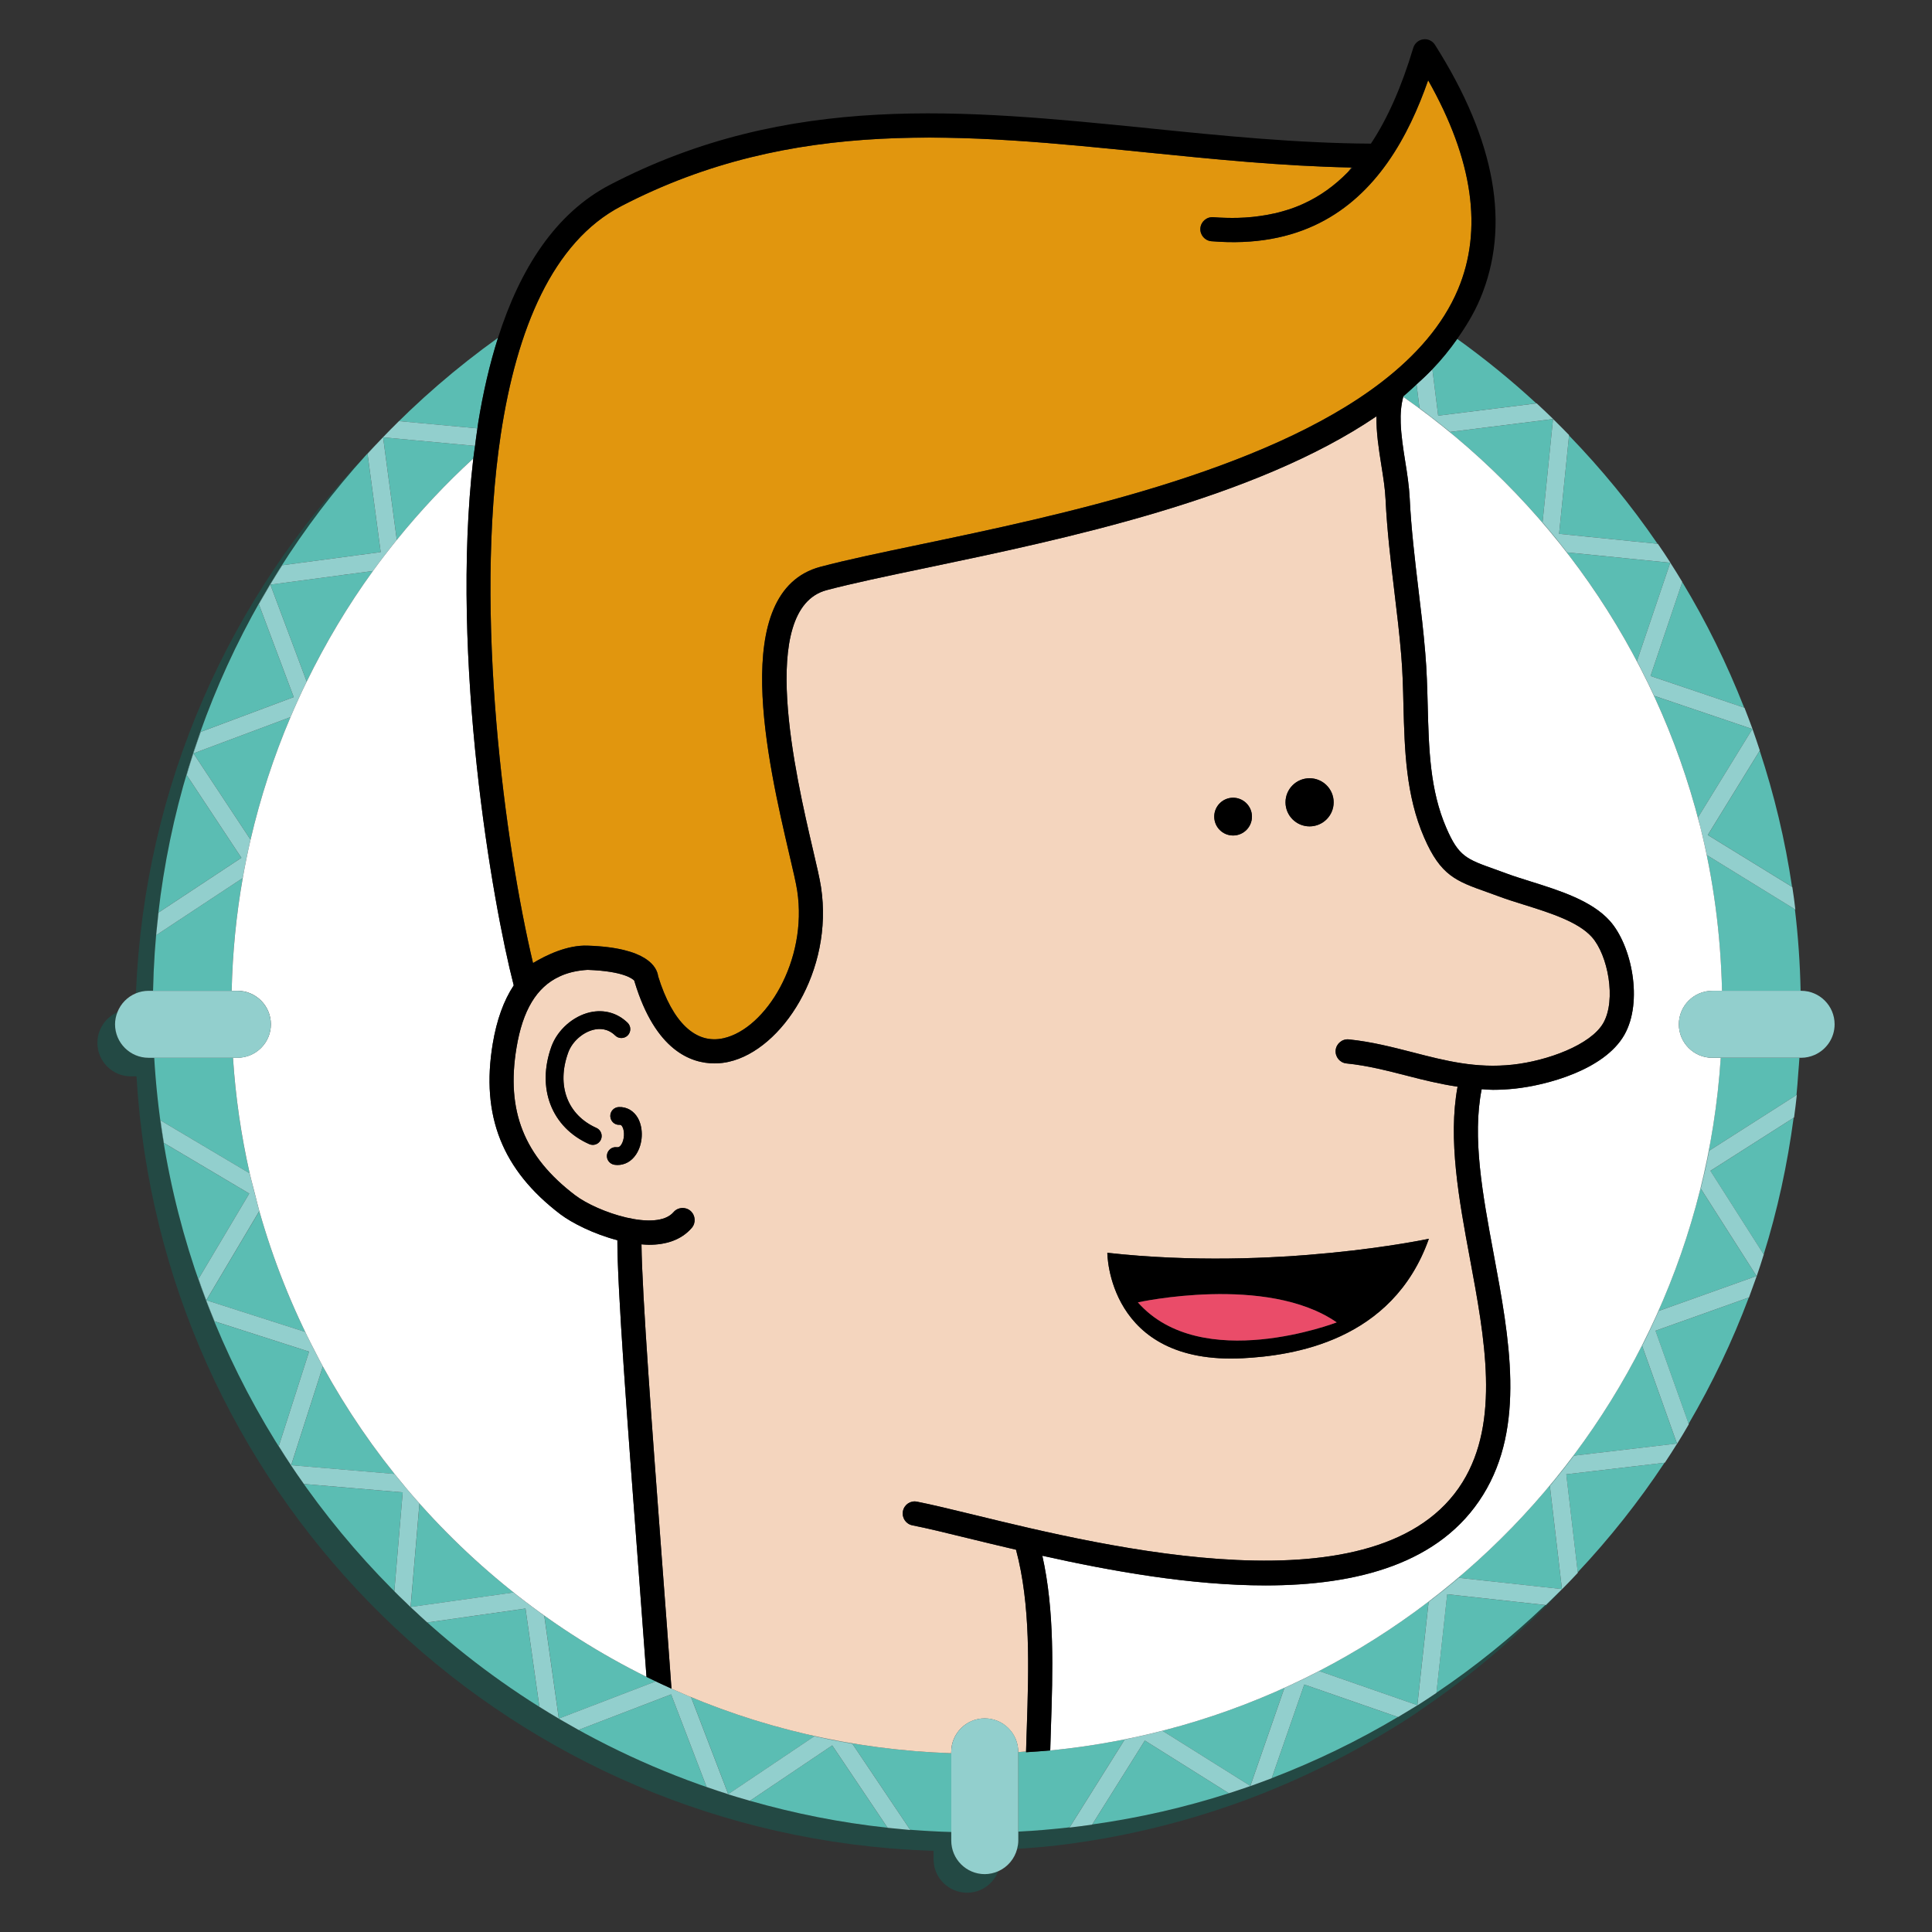 <?xml version="1.0" encoding="utf-8"?>
<!-- Generator: Adobe Illustrator 16.0.0, SVG Export Plug-In . SVG Version: 6.00 Build 0)  -->
<!DOCTYPE svg PUBLIC "-//W3C//DTD SVG 1.1//EN" "http://www.w3.org/Graphics/SVG/1.1/DTD/svg11.dtd">
<svg version="1.1" id="Calque_1" xmlns="http://www.w3.org/2000/svg" xmlns:xlink="http://www.w3.org/1999/xlink" x="0px" y="0px"
	 width="95px" height="95px" viewBox="0 0 95 95" enable-background="new 0 0 95 95" xml:space="preserve">
<rect x="0" y="0" width="95" height="95" fill="#333333" stroke="none"/>
<g>
	<path fill="none" d="M66.502,8.241C66.48,8.24,66.459,8.24,66.438,8.238c0,0-0.055,0.093-0.168,0.236
		C66.347,8.396,66.426,8.324,66.502,8.241z"/>
	<path fill="none" d="M61.964,10.621c-0.14,0.021-0.266,0.036-0.384,0.048C61.71,10.657,61.836,10.639,61.964,10.621z"/>
	<path fill="none" d="M63.392,10.295c-0.106,0.035-0.211,0.066-0.316,0.095C63.182,10.36,63.288,10.33,63.392,10.295z"/>
	<polygon fill="none" points="82.129,27.672 82.115,27.67 82.124,27.685 	"/>
	<path fill="none" d="M62.696,10.489c-0.138,0.03-0.271,0.057-0.399,0.081C62.432,10.545,62.564,10.519,62.696,10.489z"/>
	<path fill="none" d="M64.128,10.003c-0.072,0.033-0.14,0.065-0.216,0.097C63.984,10.07,64.057,10.037,64.128,10.003z"/>
	<polygon fill="none" points="86.367,62.738 86.363,62.748 86.372,62.744 	"/>
	<polygon fill="none" points="76.364,20.604 76.351,20.606 76.363,20.618 	"/>
	<polygon fill="none" points="82.457,70.974 82.45,70.982 82.46,70.981 	"/>
	<polygon fill="none" points="76.805,78.137 76.804,78.132 76.8,78.136 	"/>
	<polygon fill="none" points="75.933,79.044 75.93,79.05 75.934,79.045 	"/>
	<rect x="76.797" y="78.128" fill="#234944" width="0.004" height="0.012"/>
	<path fill="#234944" d="M7.526,48.719c0.214-10.133,4.137-19.355,10.479-26.349C11.331,29.289,7.098,38.572,6.684,48.842
		c0.192-0.078,0.402-0.123,0.623-0.123H7.526z"/>
	<polygon fill="#234944" points="69.695,83.835 69.682,83.843 69.693,83.847 	"/>
	<path fill="#234944" d="M75.983,78.922c-1.659,1.581-3.444,3.029-5.354,4.313l-0.001,0.008c-0.31,0.21-0.623,0.415-0.937,0.615
		v-0.004c-0.184,0.114-0.37,0.226-0.556,0.338c-0.06,0.036-0.119,0.072-0.18,0.108c-0.07,0.043-0.143,0.088-0.214,0.131
		l-0.008-0.003c-1.966,1.171-4.039,2.176-6.202,3.006l-0.003,0.007c-0.093,0.037-0.189,0.07-0.284,0.105
		c-0.17,0.063-0.341,0.128-0.513,0.189c-0.085,0.03-0.169,0.063-0.254,0.093l0.001-0.003c-0.343,0.119-0.689,0.234-1.038,0.347
		c-2.17,0.697-4.421,1.215-6.734,1.539l-0.007,0.01c-0.371,0.052-0.741,0.101-1.112,0.144l0.008-0.012
		c-0.835,0.093-1.676,0.169-2.525,0.21v0.442c0,0.141-0.024,0.274-0.056,0.406c0.57-0.041,1.144-0.078,1.708-0.141l-0.005,0.005
		c0.129-0.014,0.257-0.032,0.384-0.05c0.174-0.02,0.348-0.042,0.521-0.065c0.068-0.01,0.14-0.018,0.207-0.026l0.002-0.004
		c2.688-0.377,5.287-1.015,7.78-1.891l-0.003,0.002c0.022-0.006,0.043-0.016,0.063-0.021c2.523-0.895,4.932-2.027,7.196-3.375h0.004
		c0.051-0.029,0.103-0.063,0.152-0.095c0.117-0.07,0.233-0.14,0.35-0.211c0.151-0.093,0.301-0.183,0.448-0.274v0.003
		c0.314-0.199,0.628-0.403,0.937-0.612v-0.008c1.914-1.287,3.71-2.731,5.371-4.316l0.011,0.002c0.269-0.258,0.534-0.516,0.795-0.778
		l0.002,0.006c0.263-0.266,0.521-0.534,0.777-0.809l-0.003-0.017c-0.231,0.231-0.467,0.461-0.701,0.688L75.983,78.922z
		 M75.933,79.044L75.933,79.044c0,0.003-0.002,0.004-0.003,0.006C75.932,79.046,75.933,79.044,75.933,79.044z"/>
	<path fill="#234944" d="M46.775,90.506v-0.423c-0.679-0.021-1.354-0.058-2.024-0.111l0.009,0.014
		c-0.201-0.017-0.404-0.039-0.605-0.06c-0.155-0.014-0.31-0.028-0.465-0.045c-0.015-0.002-0.03-0.003-0.046-0.005l-0.001-0.002
		c-2.321-0.249-4.58-0.701-6.767-1.326l-0.002,0.001c-0.041-0.012-0.081-0.025-0.123-0.037c-3.193-0.924-6.222-2.229-9.038-3.863
		c-0.081-0.047-0.165-0.092-0.245-0.139l0.002-0.001c-2.563-1.513-4.943-3.298-7.104-5.317c-0.059-0.055-0.119-0.107-0.178-0.162
		l0,0c-0.09-0.086-0.18-0.177-0.27-0.265C12.815,71.918,8.204,62.506,7.583,52.014H7.307c-0.911,0-1.648-0.737-1.648-1.646
		c0-0.211,0.043-0.412,0.116-0.597c-0.58,0.257-0.985,0.834-0.985,1.508c0,0.91,0.738,1.648,1.65,1.648h0.272
		C7.9,73.034,23.746,89.197,43.719,90.883c0.057,0.005,0.117,0.011,0.173,0.015v-0.002c0.667,0.054,1.337,0.091,2.012,0.111v0.413
		c0,0.911,0.738,1.648,1.649,1.648c0.701,0,1.295-0.439,1.534-1.056c-0.205,0.091-0.43,0.144-0.667,0.144
		C47.512,92.156,46.775,91.416,46.775,90.506z"/>
	<path fill="#5BBDB3" d="M19.617,20.707l3.859,0.357c0.015-0.095,0.023-0.192,0.04-0.287c0.237-1.466,0.559-2.864,0.973-4.166
		c-2.032,1.454-3.924,3.089-5.651,4.884v0C19.094,21.229,19.355,20.967,19.617,20.707z"/>
	<path fill="#5BBDB3" d="M86.145,63.396c-0.027,0.074-0.054,0.149-0.081,0.224C86.091,63.545,86.118,63.47,86.145,63.396z"/>
	<path fill="#5BBDB3" d="M84.61,52.014c-1.173,17.919-15.212,32.325-32.969,34.059c-0.394,0.037-0.791,0.063-1.188,0.089
		c0.008-0.21,0.014-0.486,0.021-0.749c-0.008,0.245-0.014,0.492-0.021,0.701c0,0.002,0,0.007,0,0.007
		c-0.128,0.015-0.256,0.021-0.383,0.032v3.911c0.85-0.041,1.69-0.117,2.525-0.21l2.709-4.32c0.221-0.049,0.445-0.096,0.666-0.147
		c0.093-0.02,0.184-0.036,0.273-0.06c0.083-0.016,0.165-0.038,0.248-0.057c0.223-0.054,0.447-0.106,0.666-0.165l4.325,2.712
		l1.674-4.82c0.208-0.092,0.414-0.19,0.62-0.288c0.084-0.041,0.167-0.079,0.252-0.119c0.076-0.035,0.152-0.075,0.228-0.113
		c0.204-0.102,0.411-0.202,0.612-0.308l4.812,1.675c0.005-0.002,0.009-0.005,0.014-0.008l0.552-5.063
		c0.181-0.137,0.36-0.279,0.538-0.421c0.073-0.06,0.146-0.113,0.222-0.172c0.063-0.052,0.129-0.107,0.195-0.161
		c0.175-0.146,0.354-0.287,0.529-0.434l5.063,0.552c0.003-0.003,0.006-0.005,0.009-0.008l-0.593-5.059
		c0.146-0.174,0.288-0.354,0.43-0.53c0.06-0.073,0.118-0.143,0.176-0.219c0.053-0.064,0.104-0.133,0.156-0.2
		c0.14-0.181,0.281-0.361,0.418-0.543l5.06-0.595c0.003-0.003,0.005-0.007,0.007-0.009l-1.71-4.798
		c0.105-0.203,0.203-0.408,0.302-0.612c0.04-0.087,0.082-0.167,0.121-0.254c0.04-0.074,0.071-0.151,0.105-0.229
		c0.1-0.208,0.195-0.414,0.288-0.619l4.8-1.713c0.001-0.004,0.003-0.006,0.004-0.01l-2.739-4.297
		c0.055-0.221,0.106-0.441,0.158-0.664c0.019-0.093,0.04-0.181,0.063-0.271c0.018-0.084,0.033-0.167,0.052-0.251
		c0.046-0.221,0.096-0.444,0.137-0.669l4.299-2.742c0.038-0.363,0.062-0.73,0.089-1.096c0.02-0.245,0.041-0.487,0.056-0.734H84.61z"
		/>
	<path fill="#5BBDB3" d="M11.389,48.719c0.044-1.887,0.228-3.738,0.546-5.544l-4.258,2.811c0.035-0.373,0.074-0.744,0.12-1.116
		l4.072-2.69l-2.69-4.069c0.105-0.362,0.215-0.719,0.33-1.074l0.001,0.002c0.115-0.349,0.236-0.702,0.361-1.051l4.571-1.711
		l-1.715-4.57c0.187-0.324,0.375-0.651,0.563-0.97l0,0.002c0.192-0.316,0.388-0.632,0.59-0.946l4.838-0.646l-0.646-4.834
		c0.206-0.229,0.418-0.455,0.631-0.678c-0.233,0.245-0.471,0.485-0.698,0.735C11.663,29.364,7.741,38.585,7.526,48.719H11.389z"/>
	<path fill="#5BBDB3" d="M26.522,83.928l-0.683-4.833l-4.83,0.686c-0.217-0.193-0.429-0.391-0.641-0.589
		c2.161,2.02,4.541,3.805,7.104,5.317l0.002-0.001C27.156,84.321,26.838,84.127,26.522,83.928z"/>
	<path fill="#5BBDB3" d="M13.294,28.747l1.787,4.769c0.934-1.911,2.02-3.735,3.259-5.442L13.294,28.747z"/>
	<path fill="#5BBDB3" d="M10.146,63.936l4.861,1.558c0.099,0.206,0.204,0.41,0.305,0.614c0.043,0.079,0.081,0.165,0.126,0.248
		c0.024,0.049,0.05,0.097,0.076,0.145c-1.146-2.195-2.077-4.519-2.762-6.947L10.146,63.936z"/>
	<path fill="#5BBDB3" d="M14.317,72.048l5.083,0.43c0.143,0.181,0.289,0.355,0.433,0.53c0.042,0.05,0.083,0.1,0.125,0.149
		c-1.549-1.842-2.916-3.839-4.082-5.964L14.317,72.048z"/>
	<path fill="#5BBDB3" d="M12.447,58.369c0.023,0.09,0.043,0.178,0.067,0.271c0.017,0.068,0.037,0.136,0.056,0.203
		c-0.045-0.175-0.092-0.35-0.135-0.525C12.439,58.335,12.443,58.353,12.447,58.369z"/>
	<path fill="#5BBDB3" d="M23.274,22.544c0.024-0.208,0.058-0.412,0.085-0.618l-4.52-0.421l0.673,5.044
		C20.666,25.122,21.923,23.782,23.274,22.544z"/>
	<path fill="#5BBDB3" d="M81.402,65.437l1.631,4.575c1.153-1.972,2.148-4.044,2.959-6.211L81.402,65.437z"/>
	<path fill="#5BBDB3" d="M9.514,37.045l2.805,4.245c0.483-2.083,1.145-4.097,1.965-6.028L9.514,37.045z"/>
	<path fill="#5BBDB3" d="M44.155,89.926c-0.155-0.015-0.31-0.028-0.465-0.045C43.845,89.897,44,89.912,44.155,89.926z"/>
	<path fill="#5BBDB3" d="M84.103,57.573l2.62,4.112c0.678-2.167,1.166-4.416,1.473-6.722L84.103,57.573z"/>
	<path fill="#5BBDB3" d="M68.957,84.301c0.061-0.036,0.12-0.072,0.18-0.108C69.077,84.229,69.018,84.265,68.957,84.301z"/>
	<path fill="#5BBDB3" d="M83.976,41.059l4.142,2.548c-0.339-2.301-0.879-4.536-1.59-6.694L83.976,41.059z"/>
	<path fill="#5BBDB3" d="M19.801,73.383l-4.86-0.413c-0.217-0.304-0.426-0.613-0.636-0.923h0.003c-0.202-0.31-0.406-0.621-0.6-0.937
		l1.489-4.647l-4.646-1.491c-0.143-0.342-0.279-0.691-0.414-1.039l0.002,0.001c-0.13-0.346-0.255-0.695-0.378-1.049l2.495-4.195
		l-4.197-2.491c-0.06-0.369-0.12-0.736-0.168-1.108l4.385,2.605c-0.417-1.846-0.695-3.741-0.821-5.682H7.583
		c0.62,10.492,5.231,19.904,12.337,26.751c-0.178-0.171-0.357-0.342-0.531-0.52L19.801,73.383z"/>
	<path fill="#5BBDB3" d="M70.433,18.157l0.285,2.282l4.823-0.606c-1.227-1.134-2.525-2.189-3.886-3.167
		C71.29,17.186,70.887,17.685,70.433,18.157z"/>
	<path fill="#5BBDB3" d="M83.928,42.045c-0.045-0.221-0.097-0.443-0.149-0.666c-0.021-0.091-0.038-0.18-0.061-0.273
		c-0.018-0.083-0.041-0.165-0.063-0.244c-0.021-0.096-0.048-0.188-0.069-0.283c0.66,2.611,1.022,5.337,1.088,8.139h3.865
		c-0.028-1.353-0.122-2.689-0.28-4.006L83.928,42.045z"/>
	<path fill="#5BBDB3" d="M35.803,88.224c-0.352-0.112-0.704-0.229-1.057-0.354L33,83.315l-4.556,1.748
		c-0.245-0.136-0.488-0.274-0.73-0.415c2.816,1.635,5.845,2.939,9.038,3.863c-0.32-0.092-0.638-0.187-0.952-0.285L35.803,88.224z"/>
	<path fill="#5BBDB3" d="M36.876,88.548c2.188,0.625,4.446,1.077,6.767,1.326l-2.722-4.049L36.876,88.548z"/>
	<path fill="#5BBDB3" d="M31.791,82.456c-4.507-2.231-8.487-5.363-11.71-9.155c0.032,0.038,0.065,0.076,0.098,0.114
		c0.147,0.174,0.296,0.348,0.448,0.517l-0.435,5.087l5.054-0.712c0.179,0.141,0.362,0.276,0.542,0.417
		c0.075,0.058,0.145,0.113,0.221,0.169c0.067,0.054,0.135,0.104,0.204,0.151c0.182,0.136,0.367,0.271,0.552,0.407l0.715,5.055
		l4.767-1.829c0.205,0.1,0.412,0.192,0.62,0.288c0.086,0.037,0.167,0.079,0.255,0.115c0.077,0.035,0.154,0.067,0.232,0.101
		c0.207,0.092,0.418,0.182,0.628,0.271l1.828,4.77l4.235-2.847c0.221,0.05,0.446,0.096,0.669,0.141
		c0.092,0.019,0.181,0.038,0.273,0.056c0.083,0.016,0.167,0.031,0.251,0.046c0.222,0.042,0.448,0.085,0.673,0.125l2.842,4.23
		c0.67,0.054,1.345,0.091,2.024,0.111v-3.875c-4.888-0.167-9.537-1.276-13.756-3.174C32.604,82.847,32.194,82.655,31.791,82.456z"/>
	<path fill="#5BBDB3" d="M71.16,78.393l-0.53,4.843c1.909-1.284,3.694-2.732,5.354-4.313L71.16,78.393z"/>
	<path fill="#5BBDB3" d="M83.579,40.554c-0.03-0.118-0.057-0.238-0.088-0.354l2.676-4.351l-4.834-1.635
		c-0.096-0.206-0.194-0.411-0.294-0.616c-0.043-0.084-0.08-0.168-0.123-0.253c-0.036-0.076-0.075-0.15-0.115-0.226
		c-0.1-0.202-0.201-0.408-0.31-0.608l1.633-4.825c-0.003-0.005-0.006-0.01-0.009-0.015l-5.066-0.509
		c-0.139-0.182-0.279-0.358-0.422-0.538c-0.059-0.072-0.114-0.145-0.174-0.219c-0.053-0.065-0.107-0.128-0.163-0.194
		c-0.145-0.176-0.292-0.353-0.44-0.524l0.514-5.068c-0.005-0.004-0.009-0.008-0.013-0.012l-5.052,0.634
		c-0.176-0.145-0.354-0.285-0.532-0.426c-0.074-0.058-0.144-0.115-0.219-0.173c-0.065-0.053-0.134-0.105-0.203-0.155
		c-0.178-0.141-0.361-0.278-0.544-0.412l-0.146-1.17c-0.215,0.194-0.42,0.395-0.647,0.581c-0.004,0.007-0.004,0.02-0.006,0.028
		C76.114,24.48,81.384,31.903,83.579,40.554z"/>
	<path fill="#5BBDB3" d="M81.16,33.24l4.604,1.557c-0.846-2.153-1.859-4.221-3.044-6.177L81.16,33.24z"/>
	<path fill="#5BBDB3" d="M61.733,87.736c0.172-0.062,0.343-0.126,0.513-0.189C62.077,87.61,61.905,87.674,61.733,87.736z"/>
	<path fill="#5BBDB3" d="M76.663,26.249l4.841,0.49c-1.297-1.898-2.758-3.677-4.351-5.324L76.663,26.249z"/>
	<path fill="#5BBDB3" d="M77.016,72.495l0.564,4.818c1.568-1.67,2.997-3.471,4.267-5.388L77.016,72.495z"/>
	<path fill="#5BBDB3" d="M60.427,88.178l-4.132-2.592l-2.587,4.126c2.313-0.324,4.564-0.842,6.734-1.539
		C60.438,88.175,60.433,88.177,60.427,88.178z"/>
	<path fill="#5BBDB3" d="M64.134,82.832l-1.601,4.603c2.163-0.83,4.236-1.835,6.202-3.006L64.134,82.832z"/>
	<path fill="#92CFCD" d="M84.038,56.586c-0.041,0.225-0.091,0.448-0.137,0.669c-0.019,0.084-0.034,0.167-0.052,0.251
		c-0.023,0.091-0.045,0.179-0.063,0.271c-0.052,0.223-0.104,0.443-0.158,0.664l2.739,4.297l0.005,0.006l-0.009,0.004l-4.8,1.713
		c-0.093,0.205-0.188,0.411-0.288,0.619c-0.034,0.078-0.065,0.155-0.105,0.229c-0.039,0.087-0.081,0.167-0.121,0.254
		c-0.099,0.204-0.196,0.409-0.302,0.612l1.71,4.798l0.003,0.008l-0.01,0.001l-5.06,0.595c-0.137,0.182-0.278,0.362-0.418,0.543
		c-0.053,0.067-0.104,0.136-0.156,0.2c-0.058,0.076-0.116,0.146-0.176,0.219c-0.142,0.177-0.284,0.356-0.43,0.53l0.593,5.059v0.004
		l0.001,0.005L76.8,78.136h-0.005l-5.063-0.552c-0.175,0.146-0.354,0.288-0.529,0.434c-0.066,0.054-0.132,0.109-0.195,0.161
		c-0.076,0.059-0.148,0.112-0.222,0.172c-0.178,0.142-0.357,0.284-0.538,0.421l-0.552,5.063l-0.002,0.012l-0.012-0.004l-4.812-1.675
		c-0.201,0.105-0.408,0.206-0.612,0.308c-0.075,0.038-0.151,0.078-0.228,0.113c-0.085,0.04-0.168,0.078-0.252,0.119
		c-0.206,0.098-0.412,0.196-0.62,0.288l-1.674,4.82l-4.325-2.712c-0.219,0.059-0.443,0.111-0.666,0.165
		c-0.083,0.019-0.165,0.041-0.248,0.057c-0.09,0.023-0.181,0.04-0.273,0.06c-0.221,0.052-0.445,0.099-0.666,0.147l-2.709,4.32
		l-0.008,0.012c0.371-0.043,0.741-0.092,1.112-0.144l0.007-0.01l2.587-4.126l4.132,2.592c0.006-0.001,0.011-0.003,0.016-0.005
		c0.349-0.112,0.695-0.228,1.038-0.347l-0.001,0.003c0.085-0.029,0.169-0.063,0.254-0.093c0.172-0.063,0.344-0.126,0.513-0.189
		c0.095-0.035,0.191-0.068,0.284-0.105l0.003-0.007l1.601-4.603l4.602,1.597l0.008,0.003c0.071-0.043,0.144-0.088,0.214-0.131
		c0.061-0.036,0.12-0.072,0.18-0.108c0.186-0.112,0.372-0.224,0.556-0.338v0.004c0.313-0.2,0.627-0.405,0.937-0.615l0.001-0.008
		l0.53-4.843l4.823,0.529l0.028,0.002c0.234-0.227,0.47-0.456,0.701-0.688c0.03-0.03,0.063-0.059,0.093-0.09v0.001
		c0.264-0.266,0.521-0.534,0.777-0.809l-0.003-0.025l-0.564-4.818l4.831-0.569l0.015-0.002c0.205-0.307,0.406-0.62,0.602-0.935
		l0.002,0.004c0.196-0.315,0.39-0.637,0.576-0.962l-0.008-0.02l-1.631-4.575l4.59-1.636l0.006-0.001
		c0.023-0.06,0.043-0.12,0.065-0.181c0.027-0.074,0.054-0.149,0.081-0.224c0.078-0.215,0.159-0.429,0.233-0.643l0,0
		c0.001-0.003,0.002-0.007,0.003-0.009c0.001-0.001,0.001-0.001,0.001-0.001l0,0c0.12-0.348,0.235-0.701,0.344-1.055l-0.003-0.003
		l-2.62-4.112l4.093-2.609l0.02-0.013c0.052-0.373,0.096-0.743,0.136-1.116l-0.014,0.009L84.038,56.586z"/>
	<path fill="#92CFCD" d="M70.718,20.439l-0.285-2.282c-0.246,0.257-0.508,0.504-0.778,0.747l0.146,1.17
		c0.183,0.134,0.366,0.271,0.544,0.412c0.069,0.05,0.138,0.102,0.203,0.155c0.075,0.058,0.145,0.115,0.219,0.173
		c0.179,0.141,0.356,0.282,0.532,0.426l5.052-0.634l0.014-0.002l-0.001,0.014l-0.514,5.068c0.148,0.172,0.296,0.348,0.44,0.524
		c0.056,0.066,0.11,0.129,0.163,0.194c0.06,0.074,0.115,0.146,0.174,0.219c0.143,0.18,0.283,0.356,0.422,0.538l5.066,0.509
		l0.014,0.002l-0.005,0.013l-1.633,4.825c0.108,0.2,0.21,0.406,0.31,0.608c0.04,0.076,0.079,0.15,0.115,0.226
		c0.043,0.085,0.08,0.169,0.123,0.253c0.1,0.205,0.198,0.41,0.294,0.616l4.834,1.635l-2.676,4.351
		c0.031,0.117,0.058,0.237,0.088,0.354c0.001,0.009,0.003,0.018,0.006,0.026c0.021,0.094,0.048,0.187,0.069,0.283
		c0.022,0.08,0.046,0.161,0.063,0.244c0.022,0.093,0.04,0.182,0.061,0.273c0.053,0.223,0.104,0.445,0.149,0.666l4.33,2.667
		l0.025,0.015c-0.042-0.371-0.094-0.74-0.151-1.112l-0.015-0.008l-4.142-2.548l2.552-4.146l0.007-0.011
		c-0.115-0.35-0.234-0.703-0.358-1.052l0.002,0.001c-0.128-0.349-0.26-0.698-0.397-1.049l-0.016-0.006L81.16,33.24l1.561-4.62
		l0.001-0.003c-0.19-0.318-0.387-0.633-0.587-0.944l0.005,0c-0.2-0.314-0.408-0.625-0.62-0.933l-0.016-0.001l-4.841-0.49l0.49-4.833
		l0.002-0.023c-0.26-0.267-0.521-0.53-0.784-0.789l0.004,0c-0.268-0.259-0.54-0.516-0.814-0.771l-0.02,0.002L70.718,20.439z"/>
	<path fill="#92CFCD" d="M18.073,22.313l0.646,4.834l-4.838,0.646c-0.202,0.314-0.397,0.63-0.59,0.946l0-0.002
		c-0.189,0.319-0.377,0.646-0.563,0.97l1.715,4.57l-4.571,1.711c-0.125,0.349-0.246,0.702-0.361,1.051l-0.001-0.002
		c-0.115,0.354-0.225,0.712-0.33,1.074l2.69,4.069l-4.072,2.69c-0.045,0.373-0.084,0.743-0.12,1.116l4.258-2.811
		c0.112-0.634,0.24-1.262,0.383-1.885l-2.805-4.245l4.77-1.783c0.25-0.59,0.516-1.172,0.797-1.746l-1.787-4.769l5.046-0.673
		c0.377-0.519,0.769-1.027,1.171-1.525l-0.673-5.044l4.52,0.421c0.037-0.289,0.074-0.577,0.118-0.862l-3.859-0.357
		c-0.262,0.26-0.523,0.523-0.779,0.789v0l0-0.003c-0.045,0.047-0.088,0.096-0.133,0.143C18.491,21.859,18.278,22.084,18.073,22.313z
		"/>
	<path fill="#92CFCD" d="M41.236,85.616c-0.084-0.015-0.168-0.03-0.251-0.046c-0.092-0.018-0.181-0.037-0.273-0.056
		c-0.223-0.045-0.448-0.091-0.669-0.141l-4.235,2.847l-1.828-4.77c-0.209-0.089-0.421-0.179-0.628-0.271
		c-0.078-0.033-0.156-0.065-0.232-0.101c-0.088-0.036-0.169-0.078-0.255-0.115c-0.208-0.096-0.415-0.188-0.62-0.288l-4.767,1.829
		l-0.715-5.055c-0.185-0.136-0.371-0.271-0.552-0.407c-0.069-0.048-0.137-0.098-0.204-0.151c-0.076-0.056-0.146-0.111-0.221-0.169
		c-0.18-0.141-0.362-0.276-0.542-0.417l-5.054,0.712l0.435-5.087c-0.152-0.169-0.3-0.343-0.448-0.517
		c-0.033-0.038-0.066-0.076-0.098-0.114c-0.041-0.048-0.082-0.096-0.122-0.144c-0.041-0.05-0.082-0.1-0.125-0.149
		c-0.144-0.175-0.29-0.35-0.433-0.53l-5.083-0.43l1.559-4.854c-0.126-0.227-0.241-0.462-0.362-0.693
		c-0.026-0.048-0.051-0.096-0.076-0.145c-0.045-0.083-0.083-0.169-0.126-0.248c-0.101-0.204-0.206-0.408-0.305-0.614l-4.861-1.558
		l2.605-4.383c-0.066-0.234-0.121-0.474-0.182-0.71c-0.019-0.067-0.039-0.135-0.056-0.203c-0.024-0.093-0.043-0.181-0.067-0.271
		c-0.004-0.017-0.008-0.034-0.012-0.052c-0.05-0.209-0.112-0.412-0.159-0.622L7.891,55.09c0.049,0.372,0.108,0.739,0.168,1.108
		l4.197,2.491l-2.495,4.195c0.123,0.354,0.248,0.703,0.378,1.049l-0.002-0.001c0.135,0.348,0.271,0.697,0.414,1.039l4.646,1.491
		l-1.489,4.647c0.194,0.315,0.398,0.627,0.6,0.937h-0.003c0.209,0.31,0.418,0.619,0.636,0.923l4.86,0.413l-0.411,4.862
		c0.174,0.178,0.353,0.349,0.531,0.52c0.09,0.088,0.179,0.179,0.27,0.265l0,0c0.059,0.055,0.119,0.107,0.178,0.162
		c0.212,0.198,0.424,0.396,0.641,0.589l4.83-0.686l0.683,4.833c0.316,0.199,0.634,0.394,0.952,0.58l-0.002,0.001l-0.002,0.001
		c0.08,0.047,0.164,0.092,0.245,0.139c0.243,0.141,0.485,0.279,0.73,0.415L33,83.315l1.746,4.555
		c0.353,0.125,0.705,0.241,1.057,0.354l-0.003,0.003c0.314,0.099,0.632,0.193,0.952,0.285c0.042,0.012,0.082,0.025,0.123,0.037
		l0.002-0.001l4.045-2.723l2.722,4.049l0.001,0.002c0.016,0.002,0.031,0.003,0.046,0.005c0.155,0.017,0.31,0.03,0.465,0.045
		c0.202,0.021,0.405,0.043,0.605,0.06l-0.009-0.014l-2.842-4.23C41.685,85.701,41.458,85.658,41.236,85.616z"/>
	<path fill="#FFFFFF" d="M12.435,58.317c0.043,0.176,0.089,0.351,0.135,0.525c0.062,0.236,0.116,0.476,0.182,0.71
		c0.686,2.429,1.617,4.752,2.762,6.947c0.121,0.231,0.236,0.467,0.362,0.693c1.167,2.125,2.533,4.122,4.082,5.964
		c0.041,0.048,0.081,0.096,0.122,0.144c3.224,3.792,7.204,6.924,11.71,9.155c-0.129-1.752-0.277-3.736-0.429-5.771
		c-0.497-6.577-1.009-13.363-1.003-15.701c-1.159-0.301-2.241-0.852-2.799-1.273c-2.861-2.175-3.921-4.841-3.33-8.389
		c0.194-1.166,0.539-2.122,1.033-2.869c-1.042-4.02-3.132-16.023-1.988-25.909c-1.351,1.238-2.608,2.578-3.762,4.004
		c-0.403,0.499-0.794,1.006-1.171,1.525c-1.239,1.708-2.325,3.531-3.259,5.442c-0.281,0.574-0.546,1.156-0.797,1.746
		c-0.821,1.931-1.482,3.944-1.965,6.028c-0.143,0.623-0.271,1.25-0.383,1.885c-0.319,1.806-0.502,3.658-0.546,5.544h0.281
		c0.91,0,1.648,0.737,1.648,1.648c0,0.909-0.738,1.646-1.648,1.646h-0.216c0.126,1.94,0.404,3.836,0.821,5.682
		C12.323,57.905,12.384,58.108,12.435,58.317z"/>
	<path fill="#FFFFFF" d="M83.579,40.554c-2.195-8.65-7.465-16.073-14.578-21.041c-0.106,0.4-0.143,0.831-0.125,1.285
		c0.021,0.61,0.12,1.251,0.22,1.881c0.098,0.604,0.193,1.229,0.222,1.821c0.072,1.49,0.253,3.003,0.427,4.464
		c0.126,1.029,0.252,2.091,0.339,3.147c0.074,0.856,0.097,1.723,0.119,2.564c0.055,2.148,0.108,4.178,0.919,6.043
		c0.603,1.394,0.982,1.527,2.393,2.03c0.186,0.067,0.385,0.137,0.602,0.219c0.348,0.129,0.747,0.25,1.16,0.382
		c1.399,0.439,2.984,0.934,3.879,1.932c1.084,1.208,1.645,3.979,0.717,5.607c-0.988,1.733-3.837,2.477-5.365,2.642
		c-0.372,0.04-0.737,0.06-1.09,0.06c-0.192,0-0.373-0.02-0.561-0.03c-0.47,2.365,0.04,5.148,0.589,8.096
		c0.776,4.163,1.577,8.47-0.52,11.852c-2.096,3.383-6.192,4.452-10.698,4.452c-3.668,0-7.609-0.708-10.974-1.459
		c0.606,2.708,0.517,5.663,0.42,8.529c-0.01,0.28-0.016,0.544-0.025,0.814c-0.004,0.075-0.004,0.151-0.006,0.229
		c17.757-1.733,31.796-16.14,32.969-34.059h-0.412c-0.91,0-1.648-0.737-1.648-1.646c0-0.911,0.738-1.648,1.648-1.648h0.475
		c-0.065-2.801-0.428-5.527-1.088-8.139C83.582,40.572,83.58,40.563,83.579,40.554z"/>
	<path fill="#F4D5BE" d="M49.959,76.204c-0.836-0.194-1.625-0.386-2.351-0.563c-1.098-0.27-2.051-0.501-2.743-0.636
		c-0.322-0.063-0.53-0.375-0.467-0.697c0.063-0.321,0.371-0.534,0.695-0.466c0.72,0.141,1.681,0.375,2.795,0.645
		c6.495,1.585,20.008,4.878,24.028-1.606c1.855-2.992,1.093-7.067,0.359-11.01c-0.538-2.886-1.081-5.863-0.604-8.434
		c-0.862-0.131-1.686-0.331-2.486-0.54c-1.004-0.256-1.946-0.501-2.979-0.605c-0.325-0.032-0.562-0.326-0.53-0.653
		c0.034-0.324,0.33-0.564,0.652-0.528c1.119,0.114,2.15,0.383,3.152,0.639c1.594,0.412,3.098,0.797,4.896,0.603
		c1.702-0.185,3.844-0.968,4.462-2.05c0.644-1.137,0.228-3.342-0.567-4.228c-0.678-0.758-2.098-1.2-3.351-1.592
		c-0.436-0.136-0.853-0.267-1.219-0.404c-0.211-0.078-0.407-0.146-0.587-0.213c-1.515-0.539-2.272-0.806-3.083-2.673
		c-0.905-2.076-0.963-4.317-1.021-6.486c-0.018-0.821-0.04-1.672-0.11-2.494c-0.086-1.036-0.212-2.089-0.335-3.105
		c-0.177-1.483-0.362-3.017-0.435-4.551c-0.023-0.526-0.114-1.092-0.209-1.689c-0.127-0.795-0.252-1.607-0.238-2.396
		c-5.99,4.077-15.334,6.03-22.162,7.458c-1.939,0.406-3.617,0.756-4.874,1.09c-3.438,0.916-1.504,9.195-0.681,12.729
		c0.192,0.816,0.341,1.458,0.404,1.871c0.627,4.115-1.917,7.999-4.526,8.59c-0.189,0.045-0.434,0.08-0.712,0.08
		c-1.151,0-2.899-0.623-3.924-3.997c-0.008-0.017-0.01-0.035-0.015-0.052c0,0,0-0.002-0.003-0.009
		c-0.002-0.004-0.005-0.009-0.006-0.014c-0.07-0.079-0.513-0.465-2.292-0.526c-0.457,0.026-0.866,0.113-1.231,0.26
		c-0.055,0.022-0.106,0.046-0.157,0.07c-1.119,0.52-1.803,1.657-2.107,3.496c-0.519,3.109,0.371,5.343,2.878,7.251
		c1.12,0.851,4.001,1.809,4.842,0.837c0.213-0.25,0.588-0.274,0.835-0.063c0.247,0.217,0.274,0.591,0.061,0.838
		c-0.521,0.604-1.282,0.829-2.112,0.829c-0.119,0-0.236-0.016-0.359-0.022c0.026,2.457,0.542,9.306,0.998,15.41
		c0.175,2.293,0.34,4.525,0.477,6.438c4.219,1.897,8.868,3.007,13.756,3.174v-0.063c0-0.912,0.737-1.65,1.646-1.65
		c0.911,0,1.65,0.738,1.65,1.65v0.008c0.127-0.011,0.255-0.018,0.383-0.032c0,0,0-0.005,0-0.007
		c0.007-0.209,0.013-0.456,0.021-0.701c0.005-0.149,0.01-0.297,0.015-0.421C50.586,81.995,50.681,78.905,49.959,76.204z
		 M64.394,38.268c0.655,0,1.186,0.53,1.186,1.184c0,0.652-0.53,1.183-1.186,1.183c-0.652,0-1.183-0.53-1.183-1.183
		C63.211,38.797,63.741,38.268,64.394,38.268z M60.633,39.226c0.513,0,0.928,0.419,0.928,0.928c0,0.514-0.415,0.929-0.928,0.929
		s-0.927-0.415-0.927-0.929C59.706,39.645,60.12,39.226,60.633,39.226z M70.261,60.912c-1.79,5.064-6.73,5.749-9.151,5.875
		c-6.659,0.344-6.659-5.185-6.659-5.185C62.738,62.525,70.261,60.912,70.261,60.912z M29.548,56.037
		c-0.073,0.161-0.23,0.259-0.4,0.259c-0.059,0-0.118-0.012-0.176-0.038c-1.852-0.823-2.597-2.749-1.855-4.802
		c0.296-0.812,1.057-1.486,1.895-1.679c0.692-0.154,1.348,0.027,1.852,0.517c0.17,0.169,0.172,0.445,0.005,0.617
		c-0.17,0.171-0.447,0.175-0.617,0.008c-0.361-0.353-0.768-0.353-1.044-0.289c-0.554,0.126-1.073,0.589-1.267,1.125
		c-0.588,1.617-0.042,3.071,1.388,3.707C29.546,55.559,29.646,55.816,29.548,56.037z M31.272,56.771
		c-0.219,0.332-0.546,0.515-0.914,0.515c-0.043,0-0.087-0.006-0.132-0.01c-0.239-0.03-0.41-0.244-0.383-0.483
		c0.031-0.241,0.246-0.412,0.485-0.383c0.046,0.006,0.128,0.014,0.219-0.123c0.154-0.229,0.182-0.657,0.056-0.882
		c-0.055-0.1-0.105-0.098-0.145-0.096c-0.239,0.017-0.441-0.182-0.449-0.423c-0.007-0.242,0.18-0.441,0.421-0.45
		c0.396-0.015,0.738,0.188,0.938,0.545C31.653,55.498,31.613,56.267,31.272,56.771z"/>
	<path fill="#E1960E" d="M24.626,21.362c-1.329,8.837,0.218,20.244,1.585,25.992c0.666-0.399,1.694-0.894,2.692-0.855
		c2.936,0.097,3.403,1.061,3.461,1.508c0.704,2.274,1.852,3.357,3.22,3.043c2.069-0.469,4.144-3.81,3.617-7.255
		c-0.055-0.365-0.201-0.99-0.387-1.78c-1.053-4.521-3.018-12.936,1.532-14.145c1.289-0.343,2.979-0.695,4.936-1.104
		c6.694-1.4,16.869-3.528,22.649-7.974c1.696-1.305,3.022-2.81,3.758-4.552c1.24-2.931,0.745-6.389-1.463-10.292
		c-0.478,1.362-1.106,2.781-1.993,4.039c-0.007,0.014-0.014,0.021-0.021,0.03c-1.704,2.401-4.338,4.203-8.642,3.845
		c-0.325-0.026-0.57-0.314-0.544-0.64c0.028-0.325,0.311-0.567,0.64-0.542c0.418,0.033,0.818,0.041,1.208,0.033
		c0.241-0.005,0.475-0.023,0.707-0.045c0.118-0.013,0.244-0.028,0.384-0.048c0.112-0.015,0.223-0.032,0.333-0.052
		c0.129-0.023,0.262-0.05,0.399-0.081c0.128-0.029,0.254-0.063,0.379-0.098c0.105-0.029,0.21-0.061,0.316-0.095
		c0.176-0.059,0.351-0.124,0.521-0.195c0.076-0.032,0.144-0.064,0.216-0.097c0.787-0.363,1.497-0.873,2.142-1.529
		c0.113-0.144,0.168-0.236,0.168-0.236c-3.406-0.07-6.776-0.412-10.045-0.741c-8.937-0.907-17.377-1.762-25.845,2.64
		C27.172,11.892,25.409,16.187,24.626,21.362z"/>
	<path d="M60.633,41.083c0.513,0,0.928-0.415,0.928-0.929c0-0.509-0.415-0.928-0.928-0.928s-0.927,0.419-0.927,0.928
		C59.706,40.668,60.12,41.083,60.633,41.083z"/>
	<circle cx="64.394" cy="39.451" r="1.183"/>
	<path d="M61.109,66.787c2.421-0.126,7.361-0.811,9.151-5.875c0,0-7.522,1.613-15.811,0.69C54.45,61.603,54.45,67.131,61.109,66.787
		z M65.729,65.024c0,0-6.651,2.559-9.777-0.984C55.951,64.04,62.288,62.644,65.729,65.024z"/>
	<path fill="#EA4C69" d="M65.729,65.024c-3.44-2.381-9.777-0.984-9.777-0.984C59.077,67.583,65.729,65.024,65.729,65.024z"/>
	<path d="M23.516,20.777c-0.016,0.095-0.024,0.192-0.04,0.287c-0.044,0.285-0.081,0.573-0.118,0.862
		c-0.027,0.207-0.061,0.41-0.085,0.618c-1.144,9.886,0.946,21.889,1.988,25.909c-0.494,0.747-0.839,1.703-1.033,2.869
		c-0.591,3.548,0.469,6.214,3.33,8.389c0.558,0.422,1.641,0.973,2.799,1.273c-0.006,2.338,0.506,9.124,1.003,15.701
		c0.152,2.035,0.3,4.02,0.429,5.771c0.404,0.199,0.813,0.391,1.229,0.578c-0.137-1.913-0.301-4.146-0.477-6.438
		c-0.457-6.104-0.972-12.953-0.998-15.41c0.123,0.007,0.241,0.022,0.359,0.022c0.83,0,1.59-0.225,2.112-0.829
		c0.213-0.247,0.186-0.621-0.061-0.838c-0.248-0.212-0.622-0.188-0.835,0.063c-0.841,0.972-3.722,0.014-4.842-0.837
		c-2.508-1.908-3.397-4.142-2.878-7.251c0.304-1.839,0.988-2.976,2.107-3.496c0.051-0.024,0.102-0.048,0.157-0.07
		c0.365-0.146,0.775-0.233,1.231-0.26c1.78,0.062,2.223,0.447,2.292,0.526c0.001,0.005,0.004,0.01,0.006,0.014
		c0.003,0.007,0.003,0.009,0.003,0.009c0.005,0.017,0.007,0.035,0.015,0.052c1.025,3.374,2.773,3.997,3.924,3.997
		c0.278,0,0.523-0.035,0.712-0.08c2.609-0.591,5.153-4.475,4.526-8.59c-0.063-0.413-0.212-1.055-0.404-1.871
		c-0.824-3.535-2.757-11.814,0.681-12.729c1.257-0.334,2.935-0.684,4.874-1.09c6.828-1.427,16.171-3.381,22.162-7.458
		c-0.014,0.79,0.111,1.602,0.238,2.396c0.095,0.597,0.186,1.163,0.209,1.689c0.072,1.535,0.258,3.068,0.435,4.551
		c0.123,1.016,0.249,2.069,0.335,3.105c0.07,0.821,0.093,1.672,0.11,2.494c0.058,2.169,0.115,4.41,1.021,6.486
		c0.811,1.867,1.568,2.134,3.083,2.673c0.18,0.067,0.376,0.135,0.587,0.213c0.366,0.137,0.783,0.269,1.219,0.404
		c1.253,0.393,2.673,0.834,3.351,1.592c0.795,0.886,1.211,3.091,0.567,4.228c-0.618,1.082-2.76,1.865-4.462,2.05
		c-1.798,0.194-3.302-0.19-4.896-0.603c-1.002-0.256-2.033-0.524-3.152-0.639c-0.322-0.036-0.618,0.204-0.652,0.528
		c-0.031,0.327,0.205,0.621,0.53,0.653c1.033,0.104,1.976,0.35,2.979,0.605c0.801,0.209,1.624,0.409,2.486,0.54
		c-0.478,2.57,0.065,5.548,0.604,8.434c0.733,3.942,1.496,8.018-0.359,11.01c-4.021,6.484-17.533,3.191-24.028,1.606
		c-1.114-0.27-2.076-0.504-2.795-0.645c-0.325-0.068-0.632,0.145-0.695,0.466c-0.063,0.322,0.145,0.634,0.467,0.697
		c0.692,0.135,1.645,0.366,2.743,0.636c0.726,0.177,1.515,0.368,2.351,0.563c0.722,2.701,0.627,5.791,0.53,8.787
		c-0.005,0.124-0.01,0.271-0.015,0.421c-0.008,0.263-0.014,0.539-0.021,0.749c0.397-0.026,0.795-0.052,1.188-0.089
		c0.002-0.078,0.002-0.154,0.006-0.229c0.01-0.271,0.016-0.534,0.025-0.814c0.097-2.866,0.187-5.821-0.42-8.529
		c3.364,0.751,7.306,1.459,10.974,1.459c4.506,0,8.603-1.069,10.698-4.452c2.097-3.382,1.296-7.688,0.52-11.852
		c-0.549-2.947-1.059-5.73-0.589-8.096c0.188,0.011,0.368,0.03,0.561,0.03c0.353,0,0.718-0.02,1.09-0.06
		c1.528-0.165,4.377-0.908,5.365-2.642c0.928-1.629,0.367-4.399-0.717-5.607c-0.895-0.998-2.479-1.492-3.879-1.932
		c-0.413-0.131-0.813-0.252-1.16-0.382c-0.217-0.082-0.416-0.152-0.602-0.219c-1.41-0.502-1.79-0.636-2.393-2.03
		c-0.811-1.865-0.864-3.895-0.919-6.043c-0.022-0.841-0.045-1.708-0.119-2.564c-0.087-1.057-0.213-2.119-0.339-3.147
		c-0.174-1.461-0.354-2.974-0.427-4.464c-0.028-0.592-0.124-1.216-0.222-1.821c-0.1-0.63-0.199-1.271-0.22-1.881
		c-0.018-0.454,0.019-0.884,0.125-1.285c0.002-0.008,0.002-0.021,0.006-0.028c0.228-0.186,0.433-0.386,0.647-0.581
		c0.271-0.243,0.532-0.49,0.778-0.747c0.454-0.472,0.857-0.971,1.223-1.49c0.439-0.624,0.833-1.271,1.127-1.969
		c1.511-3.58,0.766-7.782-2.219-12.489c-0.125-0.199-0.353-0.304-0.58-0.272c-0.232,0.031-0.421,0.197-0.488,0.417
		c-0.574,1.911-1.261,3.474-2.084,4.712c-3.68-0.021-7.346-0.391-10.897-0.753c-9.119-0.919-17.732-1.792-26.511,2.772
		c-2.686,1.396-4.428,4.121-5.513,7.525C24.075,17.913,23.753,19.311,23.516,20.777z M30.547,10.136
		c8.468-4.401,16.908-3.546,25.845-2.64c3.269,0.33,6.639,0.671,10.045,0.741c0.021,0.002,0.043,0.002,0.064,0.003
		c-0.076,0.083-0.155,0.154-0.232,0.233c-0.645,0.656-1.354,1.167-2.142,1.529c-0.071,0.033-0.144,0.067-0.216,0.097
		c-0.17,0.071-0.345,0.136-0.521,0.195c-0.104,0.035-0.21,0.065-0.316,0.095c-0.125,0.036-0.251,0.069-0.379,0.098
		c-0.132,0.03-0.265,0.057-0.399,0.081c-0.11,0.02-0.221,0.037-0.333,0.052c-0.128,0.018-0.254,0.036-0.384,0.048
		c-0.232,0.021-0.466,0.04-0.707,0.045c-0.39,0.008-0.79,0-1.208-0.033c-0.329-0.026-0.611,0.217-0.64,0.542
		c-0.026,0.326,0.219,0.614,0.544,0.64c4.304,0.357,6.938-1.444,8.642-3.845c0.008-0.009,0.015-0.016,0.021-0.03
		c0.887-1.258,1.516-2.677,1.993-4.039c2.208,3.904,2.703,7.361,1.463,10.292c-0.735,1.742-2.062,3.248-3.758,4.552
		c-5.78,4.446-15.955,6.574-22.649,7.974c-1.957,0.409-3.646,0.762-4.936,1.104c-4.55,1.208-2.585,9.623-1.532,14.145
		c0.186,0.79,0.332,1.415,0.387,1.78c0.527,3.446-1.548,6.787-3.617,7.255c-1.368,0.313-2.516-0.77-3.22-3.043
		c-0.058-0.447-0.525-1.411-3.461-1.508c-0.998-0.039-2.026,0.456-2.692,0.855c-1.367-5.749-2.914-17.155-1.585-25.992
		C25.409,16.187,27.172,11.892,30.547,10.136z"/>
	<path d="M29.328,55.462c-1.429-0.636-1.976-2.09-1.388-3.707c0.194-0.536,0.713-0.999,1.267-1.125
		c0.276-0.063,0.683-0.063,1.044,0.289c0.17,0.167,0.447,0.163,0.617-0.008c0.167-0.172,0.165-0.448-0.005-0.617
		c-0.504-0.489-1.16-0.671-1.852-0.517c-0.838,0.192-1.598,0.867-1.895,1.679c-0.742,2.053,0.003,3.979,1.855,4.802
		c0.058,0.026,0.118,0.038,0.176,0.038c0.17,0,0.328-0.098,0.4-0.259C29.646,55.816,29.546,55.559,29.328,55.462z"/>
	<path d="M30.431,54.436c-0.241,0.009-0.428,0.208-0.421,0.45c0.007,0.241,0.209,0.439,0.449,0.423
		c0.039-0.002,0.09-0.004,0.145,0.096c0.126,0.225,0.098,0.653-0.056,0.882c-0.091,0.137-0.172,0.129-0.219,0.123
		c-0.239-0.029-0.454,0.142-0.485,0.383c-0.027,0.239,0.144,0.453,0.383,0.483c0.044,0.004,0.088,0.01,0.132,0.01
		c0.367,0,0.694-0.183,0.914-0.515c0.341-0.504,0.381-1.272,0.097-1.79C31.168,54.623,30.827,54.421,30.431,54.436z"/>
	<path fill="#92CFCD" d="M7.307,52.014h0.277h3.871h0.216c0.91,0,1.648-0.737,1.648-1.646c0-0.911-0.738-1.648-1.648-1.648h-0.281
		H7.526h-0.22c-0.221,0-0.431,0.045-0.623,0.123c-0.417,0.171-0.746,0.508-0.91,0.929c-0.073,0.185-0.116,0.386-0.116,0.597
		C5.658,51.276,6.396,52.014,7.307,52.014z"/>
	<path fill="#92CFCD" d="M90.211,50.367c0-0.911-0.737-1.648-1.648-1.648h-0.024h-3.865h-0.475c-0.91,0-1.648,0.737-1.648,1.648
		c0,0.909,0.738,1.646,1.648,1.646h0.412h3.871h0.081c0.237,0,0.461-0.052,0.664-0.141C89.807,51.617,90.211,51.04,90.211,50.367z"
		/>
	<path fill="#92CFCD" d="M50.071,90.063v-3.911v-0.008c0-0.912-0.739-1.65-1.65-1.65c-0.909,0-1.646,0.738-1.646,1.65v0.063v3.875
		v0.423c0,0.91,0.737,1.65,1.646,1.65c0.237,0,0.462-0.053,0.667-0.144c0.457-0.203,0.801-0.608,0.928-1.101
		c0.031-0.132,0.056-0.266,0.056-0.406V90.063z"/>
</g>
</svg>
